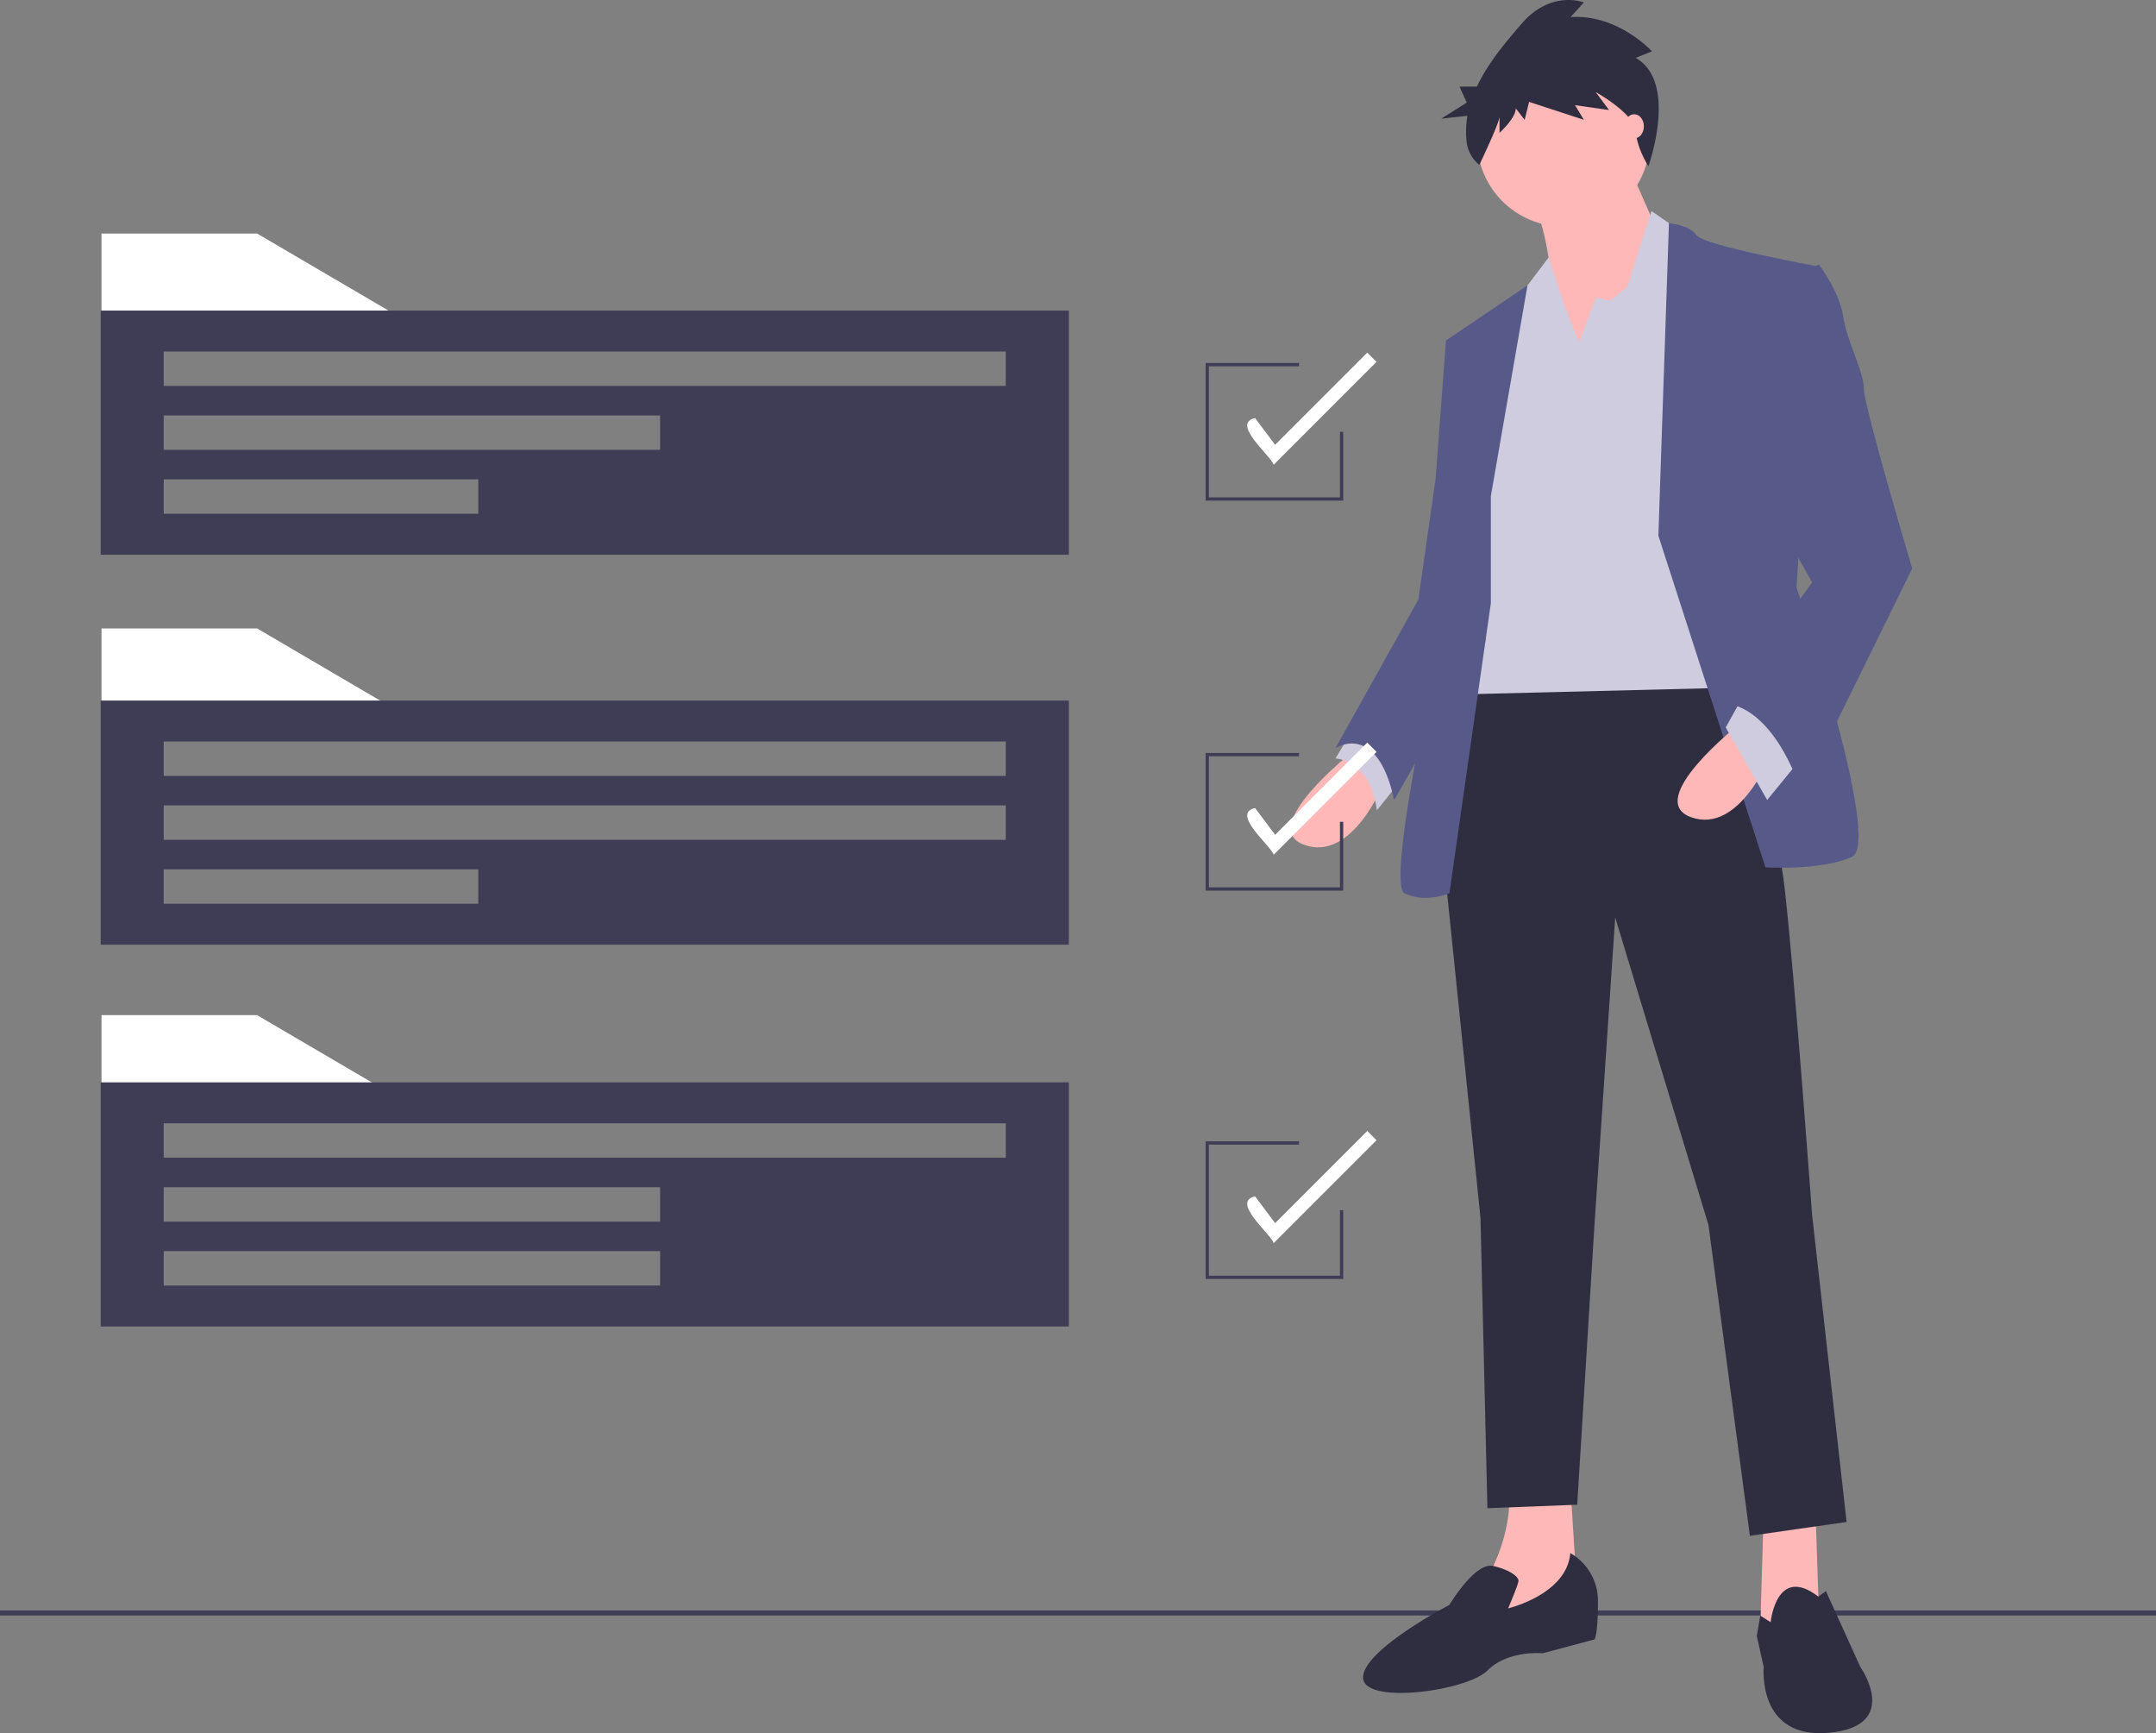 <svg id="b3347a10-18dd-4c71-91c3-38a98340ba03" data-name="Layer 1" xmlns="http://www.w3.org/2000/svg" width="963.51"
     height="774.364" viewBox="0 0 963.51 774.364">
    <rect x="0" y="0" width="963.51" height="774.364" fill="#808080" stroke="none"/>
    <title>project_completed</title>
    <rect y="719.526" width="963.51" height="2.241" fill="#3f3d56"/>
    <path d="M722.77,398.628s-43.217,33.956-21.609,41.674,35.5-27.783,35.5-27.783Z"
          transform="translate(-118.245 -62.818)" fill="#ffb8b8"/>
    <path d="M724.313,386.28l-9.261,15.435s15.435,0,18.522,23.152l12.348-15.435Z"
          transform="translate(-118.245 -62.818)" fill="#cfcce0"/>
    <polygon points="811.35 675.375 812.894 721.679 794.372 732.483 786.655 727.853 788.198 675.375 811.35 675.375"
             fill="#ffb8b8"/>
    <path d="M820.009,725.845l3.087,49.391-43.217,18.522,3.087-26.239s12.348-20.065,9.261-41.674Z"
          transform="translate(-118.245 -62.818)" fill="#ffb8b8"/>
    <path d="M886.378,353.868s24.696,64.826,29.326,104.956,12.348,146.63,12.348,146.63L943.487,742.823l-43.217,6.174L881.748,610.084,840.074,472.715l-9.261,137.369-7.717,125.021-40.13,1.543-3.087-129.652L762.9,441.846l9.261-78.717Z"
          transform="translate(-118.245 -62.818)" fill="#2f2e41"/>
    <path d="M909.53,787.584s2.532-25.923,21.331-11.418l3.365-2.473,15.435,33.956s18.522,26.239-13.891,29.326-29.326-29.326-29.326-29.326l-3.087-13.891,1.543-9.097Z"
          transform="translate(-118.245 -62.818)" fill="#2f2e41"/>
    <path d="M820.009,756.714a24.521,24.521,0,0,1,12.348,21.609c0,15.435-1.543,16.978-1.543,16.978L807.661,801.475s-15.435-1.543-24.696,7.717-55.565,15.435-55.565,3.087,38.587-32.413,38.587-32.413,11.459-19.352,19.621-17.393,11.249,5.046,11.249,6.589-4.63,12.348-4.63,12.348S818.465,775.236,820.009,756.714Z"
          transform="translate(-118.245 -62.818)" fill="#2f2e41"/>
    <circle cx="698.677" cy="62.616" r="38.587" fill="#ffb8b8"/>
    <path d="M845.476,135.466l16.978,38.587-46.304,66.369s-3.087-72.543-12.348-84.891S845.476,135.466,845.476,135.466Z"
          transform="translate(-118.245 -62.818)" fill="#ffb8b8"/>
    <polygon
            points="705.622 152.909 713.34 132.844 719.513 134.387 727.231 128.213 738.035 94.257 753.47 105.061 773.535 307.256 648.514 310.343 665.492 169.887 680.927 129.757 692.068 115.028 699.448 137.474 705.622 152.909"
            fill="#cfcce0"/>
    <path d="M859.367,302.161l4.723-139.62s9.168.707,12.255,5.337,54.022,13.891,54.022,13.891l-9.261,143.543s38.587,114.217,24.696,120.391-38.587,4.63-38.587,4.63Z"
          transform="translate(-118.245 -62.818)" fill="#575a89"/>
    <path d="M784.509,284.411l16.374-94.098-36.439,24.642,9.261,67.913-7.717,46.304S736.661,457.28,745.922,461.911s20.065,0,20.065,0l18.522-129.652Z"
          transform="translate(-118.245 -62.818)" fill="#575a89"/>
    <path d="M775.248,211.868l-10.804,3.087-4.63,61.739-7.717,54.022L715.053,397.085s18.522-12.348,26.239,23.152l40.796-71.026Z"
          transform="translate(-118.245 -62.818)" fill="#575a89"/>
    <path d="M895.639,386.28s-43.217,33.956-21.609,41.674,35.5-27.783,35.5-27.783Z"
          transform="translate(-118.245 -62.818)" fill="#ffb8b8"/>
    <polygon points="803.633 340.441 789.742 357.419 771.22 325.006 778.937 311.115 803.633 340.441" fill="#cfcce0"/>
    <path d="M918.791,187.172l12.348-6.174s9.261,12.348,10.804,23.152,9.261,24.696,9.261,32.413,21.609,80.261,21.609,80.261L923.422,417.15s-10.804-37.043-33.956-40.13L928.052,322.998,906.443,284.411Z"
          transform="translate(-118.245 -62.818)" fill="#575a89"/>
    <path d="M849.225,88.668l7.276-2.913S841.287,69.005,820.119,70.462l5.954-6.554s-14.553-5.826-27.783,9.467c-6.955,8.039-15.001,17.489-20.018,28.135h-7.793l3.252,7.161L762.349,115.832l11.684-1.286a40.018,40.018,0,0,0-.317,11.878,15.369,15.369,0,0,0,5.628,10.054h0s9.024-18.679,9.024-21.592v7.283s7.276-6.554,7.276-10.924l3.969,5.098,1.984-8.011,24.475,8.011-3.969-6.554,15.214,2.185-5.954-8.011s17.199,9.467,17.86,17.478c.661,8.011,5.696,15.602,5.696,15.602S868.408,99.592,849.225,88.668Z"
          transform="translate(-118.245 -62.818)" fill="#2f2e41"/>
    <ellipse cx="730.318" cy="56.442" rx="4.322" ry="5.402" fill="#ffb8b8"/>
    <polygon points="178.601 318.118 45.361 318.118 45.361 280.782 114.91 280.782 178.601 318.118" fill="#ffffff"/>
    <path d="M163.24,375.811V484.893H595.905V375.811ZM331.987,466.591H191.426V451.217H331.987ZM567.72,438.039h-376.294V422.665h376.294Zm0-28.551h-376.294V394.114h376.294Z"
          transform="translate(-118.245 -62.818)" fill="#3f3d56"/>
    <polygon points="178.601 141.685 45.361 141.685 45.361 104.348 114.91 104.348 178.601 141.685" fill="#ffffff"/>
    <path d="M163.24,201.574V310.655H595.905V201.574ZM331.987,292.353H191.426V276.979H331.987Zm81.262-28.551H191.426V248.428H413.249Zm154.471-28.551h-376.294V219.876h376.294Z"
          transform="translate(-118.245 -62.818)" fill="#3f3d56"/>
    <polygon points="178.601 490.891 45.361 490.891 45.361 453.555 114.91 453.555 178.601 490.891" fill="#ffffff"/>
    <path d="M163.24,546.388V655.47H595.905V546.388Zm250.009,90.779H191.426V621.793H413.249Zm0-28.551H191.426V593.242H413.249Zm154.471-28.551h-376.294V564.69h376.294Z"
          transform="translate(-118.245 -62.818)" fill="#3f3d56"/>
    <polygon
            points="600.285 223.679 538.789 223.679 538.789 162.183 580.519 162.183 580.519 163.647 540.254 163.647 540.254 222.215 598.821 222.215 598.821 192.931 600.285 192.931 600.285 223.679"
            fill="#3f3d56"/>
    <path d="M687.466,270.456c-1.421-4.196-19.242-18.46-8.322-20.857l8.955,11.941,41.172-41.171,4.141,4.141Z"
          transform="translate(-118.245 -62.818)" fill="#ffffff"/>
    <polygon
            points="600.285 397.916 538.789 397.916 538.789 336.42 580.519 336.42 580.519 337.885 540.254 337.885 540.254 396.452 598.821 396.452 598.821 367.168 600.285 367.168 600.285 397.916"
            fill="#3f3d56"/>
    <path d="M687.466,444.694c-1.421-4.196-19.242-18.46-8.322-20.857l8.955,11.941,41.172-41.171,4.141,4.141Z"
          transform="translate(-118.245 -62.818)" fill="#ffffff"/>
    <polygon
            points="600.285 571.421 538.789 571.421 538.789 509.926 580.519 509.926 580.519 511.39 540.254 511.39 540.254 569.957 598.821 569.957 598.821 540.673 600.285 540.673 600.285 571.421"
            fill="#3f3d56"/>
    <path d="M687.466,618.199c-1.421-4.196-19.242-18.46-8.322-20.857l8.955,11.941,41.172-41.171,4.141,4.141Z"
          transform="translate(-118.245 -62.818)" fill="#ffffff"/>
</svg>
